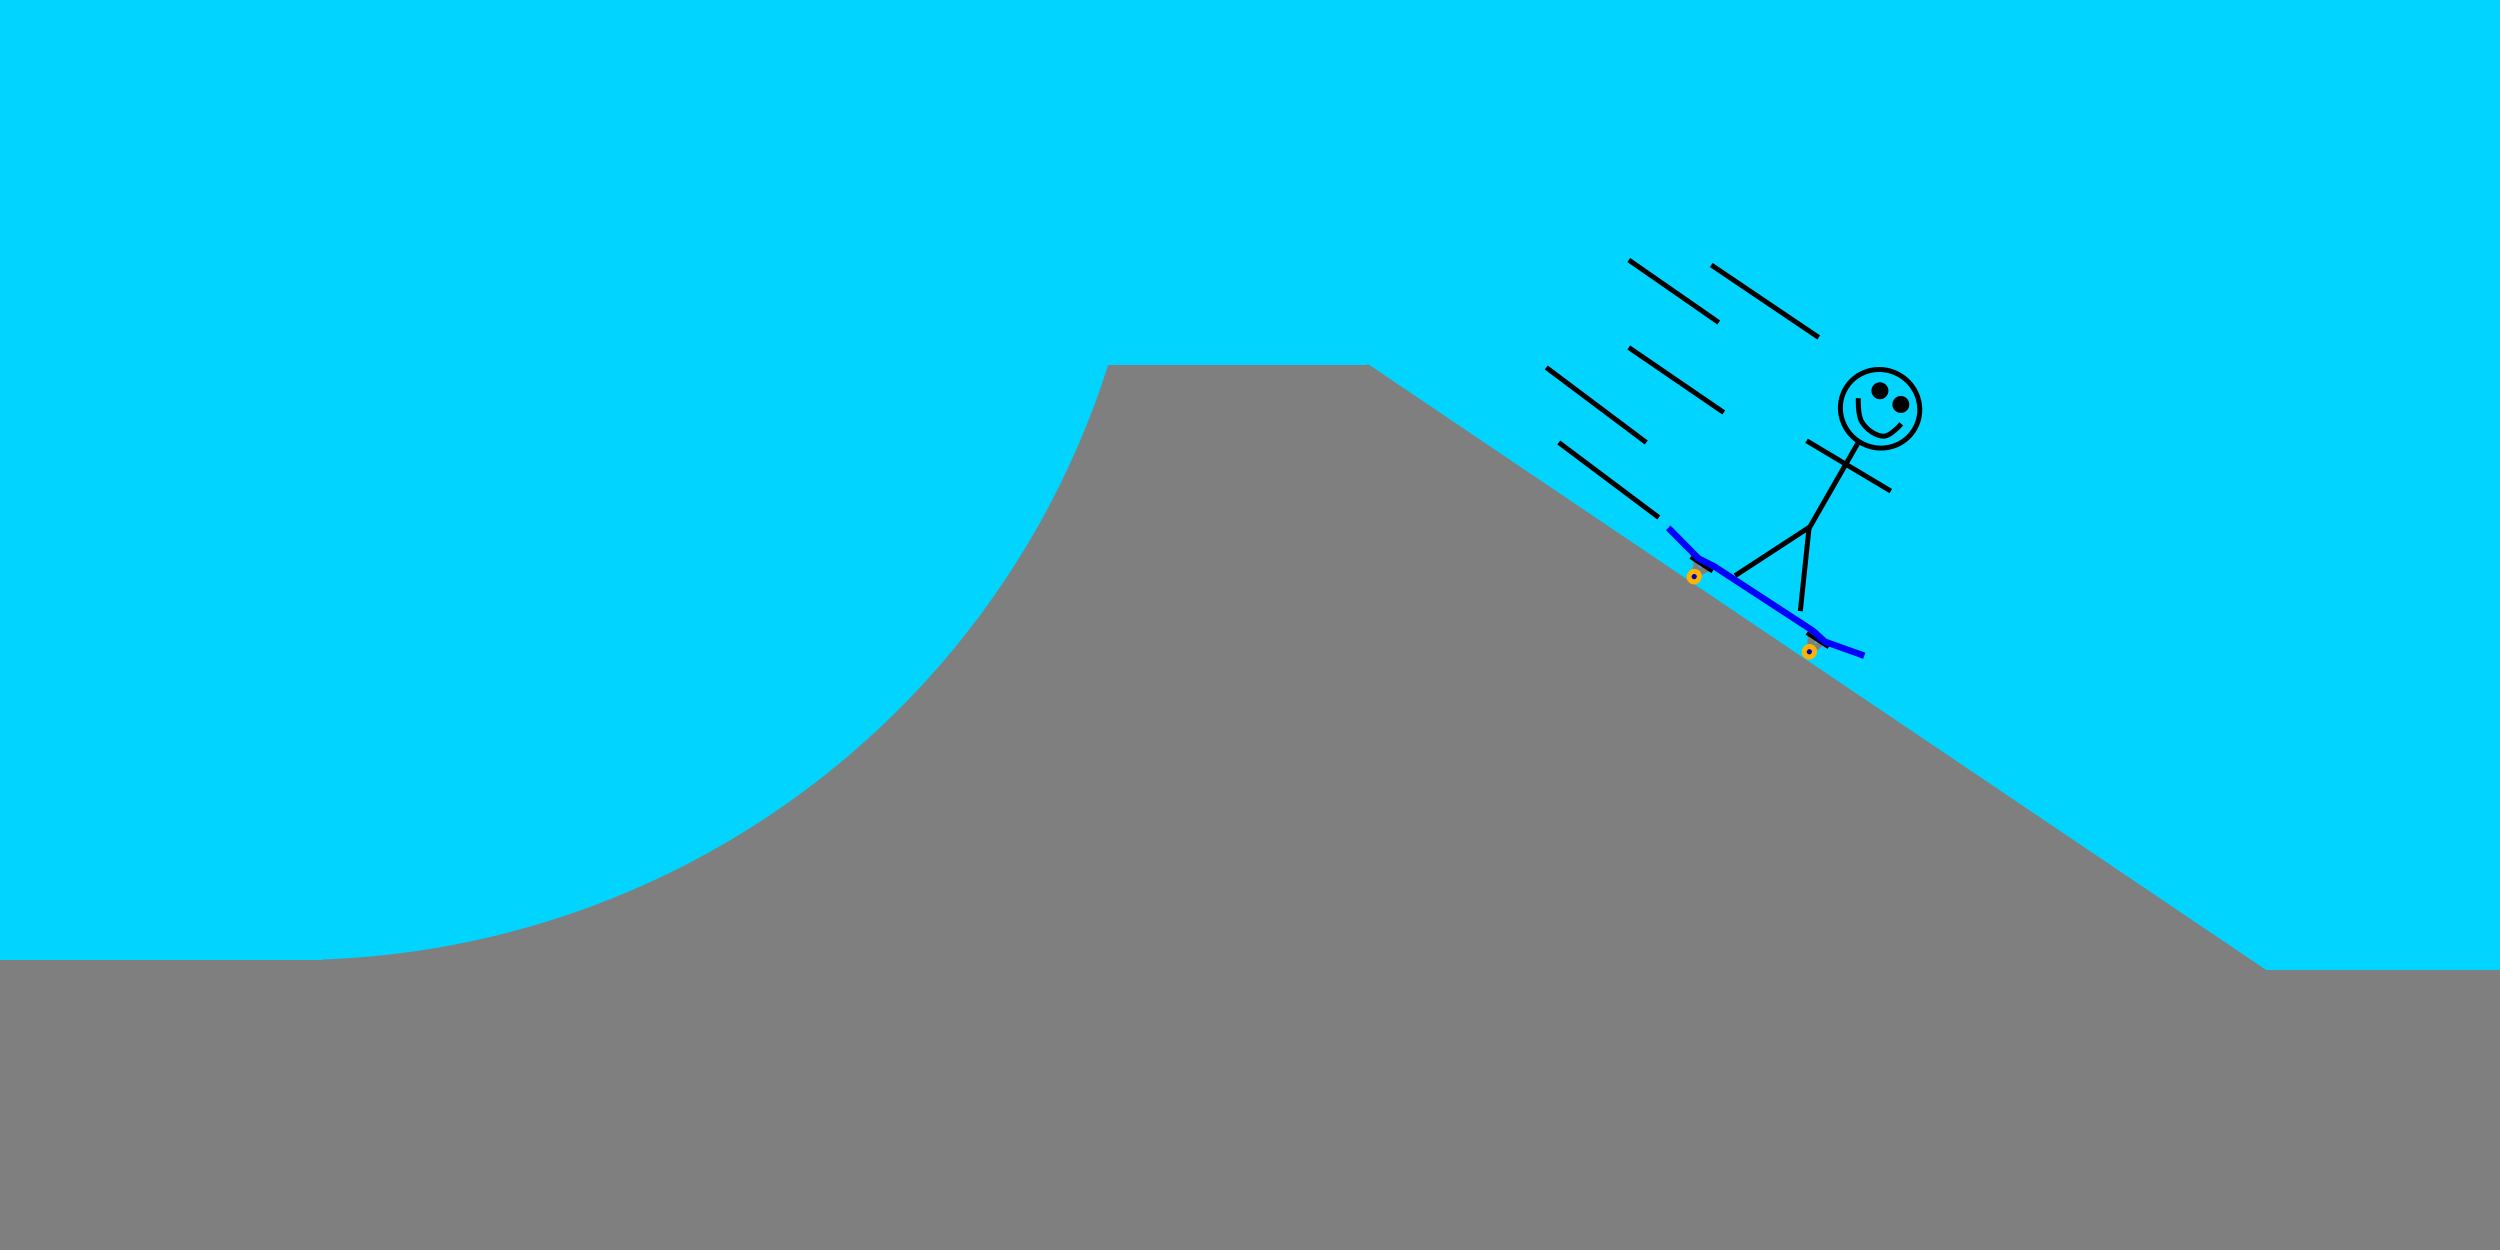 <svg width="500" height="250" xmlns="http://www.w3.org/2000/svg" xmlns:svg="http://www.w3.org/2000/svg" xmlns:xlink="http://www.w3.org/1999/xlink">
<g>
<rect fill="#00d4ff" height="255" id="svg_5" stroke="#000000" stroke-dasharray="null" stroke-linecap="null" stroke-linejoin="null" stroke-width="0" width="519" x="-17.9" y="-1.6"/>
<rect fill="#7f7f7f" height="62" id="svg_1" stroke="#000000" stroke-dasharray="null" stroke-linecap="null" stroke-linejoin="null" stroke-width="0" width="530" x="-23.5" y="194"/>
<rect fill="#7f7f7f" height="149" id="svg_2" stroke="#000000" stroke-dasharray="null" stroke-linecap="null" stroke-linejoin="null" stroke-width="0" width="309" x="-35.5" y="73"/>
<ellipse cx="58.5" cy="22" fill="#00d4ff" id="svg_3" rx="171" ry="170" stroke="#000000" stroke-dasharray="null" stroke-linecap="null" stroke-linejoin="null" stroke-width="0"/>
<rect fill="#7f7f7f" height="112" id="svg_6" stroke="#000000" stroke-dasharray="null" stroke-linecap="null" stroke-linejoin="null" stroke-width="0" transform="rotate(34.004 362 200)" width="289" x="217.5" y="144"/>
<rect fill="#00d4ff" height="71" id="svg_7" stroke="#000000" stroke-dasharray="null" stroke-linecap="null" stroke-linejoin="null" stroke-width="0" width="120" x="-55.5" y="121"/>
<use id="svg_9" transform="rotate(33.129 352.012 121.469) matrix(0.125 0 0 0.13 168.35 45.862)" x="1274.213" xlink:href="#svg_8" y="551.376"/>
<g id="svg_10"/>
</g>
<defs>
<symbol id="svg_8" xmlns="http://www.w3.org/2000/svg" xmlns:svg="http://www.w3.org/2000/svg">
<g id="svg_4">
<line fill="none" id="svg_11" stroke="#7f7f7f" stroke-width="10" x1="68.5" x2="79.5" y1="21" y2="42"/>
<line fill="none" id="svg_12" stroke="#7f7f7f" stroke-width="12" x1="94.5" x2="77.5" y1="17" y2="43"/>
<line fill="none" id="svg_13" stroke="#7f7f7f" stroke-width="12" x1="286.5" x2="300.5" y1="19" y2="43"/>
<line fill="none" id="svg_14" stroke="#7f7f7f" stroke-width="10" x1="309.5" x2="302.5" y1="22" y2="41"/>
<circle cx="80" cy="46" fill="#0000bf" id="svg_15" r="8" stroke="#ffb200" stroke-width="8"/>
<circle cx="300" cy="46" fill="#0000bf" id="svg_16" r="8" stroke="#ffb200" stroke-width="8"/>
<rect fill="#000000" height="6" id="svg_17" stroke="#0000ff" stroke-width="0" width="42" x="280" y="21"/>
<rect fill="#000000" height="6" id="svg_18" stroke-width="0" width="42" x="58" y="21"/>
<path d="m2.5,5l67.5,14l28,-3l189,0l25,4l65,-15" fill-opacity="0" id="svg_19" stroke="#0000ff" stroke-width="10"/>
</g>
</symbol>
</defs>
<g class="layer">
<g id="svg_20" transform="rotate(33.187 367 97.371)">
<line fill="none" id="svg_30" stroke="#000000" x1="359.998" x2="367.198" y1="123.171" y2="106.771"/>
<line fill="none" id="svg_31" stroke="#000000" x1="374.798" x2="367.198" y1="121.971" y2="107.171"/>
<line fill="none" id="svg_32" stroke="#000000" x1="365.998" x2="367.198" y1="86.771" y2="107.171"/>
<line fill="none" id="svg_33" stroke="#000000" x1="357.198" x2="376.798" y1="92.771" y2="91.971"/>
<ellipse cx="365.998" cy="79.371" fill="none" id="svg_34" rx="8" ry="7.8" stroke="#000000"/>
<path d="m361.198,79.971c0,0 1.6,2.8 3.2,3.6c1.6,0.8 4,0.8 5.2,0c1.2,-0.8 1.6,-4 1.6,-4" fill="none" id="svg_35" stroke="#000000"/>
<ellipse cx="363.998" cy="76.371" fill="#000000" id="svg_36" rx="1.2" ry="1.2" stroke="#000000"/>
<ellipse cx="368.998" cy="76.371" fill="#000000" id="svg_37" rx="1.2" ry="1.2" stroke="#000000"/>
</g>
<g id="svg_26">
<line fill="none" id="svg_21" stroke="#000000" stroke-dasharray="null" stroke-linecap="null" stroke-linejoin="null" x1="363.75" x2="342.25" y1="67.5" y2="53"/>
<line fill="none" id="svg_22" stroke="#000000" stroke-dasharray="null" stroke-linecap="null" stroke-linejoin="null" x1="331.75" x2="311.75" y1="103.5" y2="88.5"/>
<line fill="none" id="svg_23" stroke="#000000" stroke-dasharray="null" stroke-linecap="null" stroke-linejoin="null" x1="344.75" x2="325.75" y1="82.5" y2="69.5"/>
<line fill="none" id="svg_24" stroke="#000000" stroke-dasharray="null" stroke-linecap="null" stroke-linejoin="null" x1="325.75" x2="343.75" y1="52" y2="64.5"/>
<line fill="none" id="svg_25" stroke="#000000" stroke-dasharray="null" stroke-linecap="null" stroke-linejoin="null" x1="309.25" x2="329.25" y1="73.5" y2="88.5"/>
</g>
</g>
</svg>